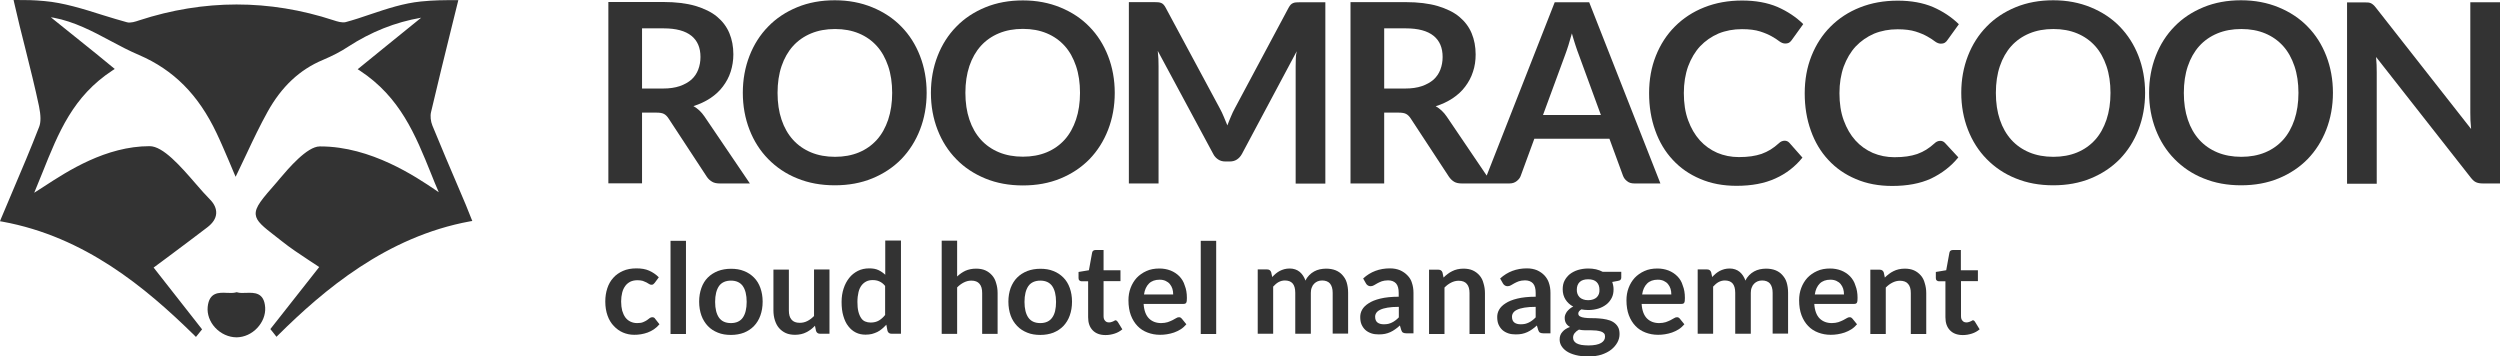 <?xml version="1.0" encoding="utf-8"?>
<!-- Generator: Adobe Illustrator 24.2.1, SVG Export Plug-In . SVG Version: 6.00 Build 0)  -->
<svg version="1.1" id="Laag_1" xmlns="http://www.w3.org/2000/svg" xmlns:xlink="http://www.w3.org/1999/xlink" x="0px" y="0px"
	 viewBox="0 0 1878 267.8" style="enable-background:new 0 0 1878 267.8;" xml:space="preserve">
<style type="text/css">
	.st0{fill:none;}
	.st1{fill:#333333;}
</style>
<g>
	<path class="st0" d="M1253,213.4c-0.8-1-1.9-1.8-3.2-2.4c-1.3-0.6-2.8-0.9-4.5-0.9c-3.4,0-6,1-8,2.9c-1.9,1.9-3.1,4.6-3.7,8.1h21.8
		c0-1.5-0.2-2.9-0.6-4.3C1254.5,215.5,1253.8,214.4,1253,213.4z"/>
	<path class="st0" d="M1382.6,213.4c-0.8-1-1.9-1.8-3.2-2.4c-1.3-0.6-2.8-0.9-4.5-0.9c-3.4,0-6,1-8,2.9c-1.9,1.9-3.1,4.6-3.7,8.1
		h21.8c0-1.5-0.2-2.9-0.6-4.3C1384.1,215.5,1383.5,214.4,1382.6,213.4z"/>
	<path class="st0" d="M1036.7,232.6c-1.4,0.7-2.4,1.4-2.9,2.3c-0.6,0.9-0.9,1.8-0.9,2.9c0,2.1,0.6,3.5,1.8,4.4
		c1.2,0.9,2.8,1.3,4.7,1.3c1.2,0,2.3-0.1,3.3-0.3c1-0.2,2-0.5,2.8-1c0.9-0.4,1.8-1,2.6-1.6c0.8-0.6,1.7-1.4,2.5-2.2v-8.1
		c-3.4,0-6.2,0.2-8.5,0.6C1039.9,231.4,1038.1,232,1036.7,232.6z"/>
	<path class="st0" d="M526.2,42.7c0-6.9-2.3-12.2-6.8-15.9c-4.6-3.7-11.5-5.6-20.9-5.6h-16.2v45.2h15.8c4.8,0,8.9-0.6,12.5-1.8
		c3.5-1.2,6.5-2.8,8.8-4.9c2.3-2.1,4-4.6,5.1-7.5C525.6,49.4,526.2,46.2,526.2,42.7z"/>
	<path class="st0" d="M1183.4,34c-0.9-2.7-1.8-5.7-2.7-8.9c-0.9,3.2-1.7,6.2-2.6,8.9c-0.8,2.8-1.7,5.2-2.5,7.3l-16.6,45.1h43.4
		l-16.6-45.3C1185.2,39.1,1184.4,36.7,1183.4,34z"/>
	<path class="st0" d="M1193,209.8c-2.9,0-5,0.7-6.4,2.1c-1.4,1.4-2.1,3.3-2.1,5.7c0,1.1,0.2,2.2,0.5,3.2c0.4,1,0.9,1.8,1.6,2.5
		c0.7,0.7,1.6,1.3,2.7,1.6c1.1,0.4,2.3,0.6,3.7,0.6c1.4,0,2.7-0.2,3.8-0.6c1.1-0.4,2-0.9,2.7-1.6c0.7-0.7,1.2-1.5,1.6-2.5
		c0.4-1,0.5-2,0.5-3.2c0-2.4-0.7-4.3-2.1-5.7C1198,210.5,1195.9,209.8,1193,209.8z"/>
	<path class="st0" d="M1139.6,232.6c-1.4,0.7-2.4,1.4-2.9,2.3c-0.6,0.9-0.9,1.8-0.9,2.9c0,2.1,0.6,3.5,1.8,4.4
		c1.2,0.9,2.8,1.3,4.7,1.3c1.2,0,2.3-0.1,3.3-0.3c1-0.2,2-0.5,2.8-1c0.9-0.4,1.8-1,2.6-1.6c0.8-0.6,1.7-1.4,2.5-2.2v-8.1
		c-3.4,0-6.2,0.2-8.5,0.6C1142.8,231.4,1140.9,232,1139.6,232.6z"/>
	<path class="st0" d="M1182.9,250.2c-0.8,1-1.2,2.1-1.2,3.4c0,0.8,0.2,1.6,0.6,2.4s1.1,1.4,2,1.9s2.1,1,3.6,1.2
		c1.5,0.3,3.3,0.4,5.4,0.4c2.2,0,4-0.2,5.6-0.5c1.6-0.3,2.9-0.8,3.9-1.4c1-0.6,1.8-1.3,2.2-2.1c0.5-0.8,0.7-1.7,0.7-2.7
		c0-1-0.3-1.7-0.8-2.4c-0.6-0.6-1.3-1.1-2.3-1.4c-1-0.3-2.1-0.6-3.4-0.7c-1.3-0.2-2.7-0.2-4.1-0.2c-1.5,0-3,0-4.5,0
		s-3.1-0.2-4.5-0.5C1184.8,248.3,1183.7,249.2,1182.9,250.2z"/>
	<path class="st0" d="M1083.7,42.7c0-6.9-2.3-12.2-6.8-15.9c-4.6-3.7-11.5-5.6-20.9-5.6h-16.2v45.2h15.8c4.8,0,8.9-0.6,12.5-1.8
		c3.5-1.2,6.5-2.8,8.8-4.9c2.3-2.1,4-4.6,5.1-7.5C1083.1,49.4,1083.7,46.2,1083.7,42.7z"/>
	<path class="st0" d="M549.1,210.7c-4.1,0-7.1,1.4-9,4.1c-1.9,2.7-2.9,6.7-2.9,11.9c0,5.2,1,9.1,2.9,11.8c1.9,2.7,5,4.1,9,4.1
		c4,0,7-1.4,8.9-4.1c1.9-2.7,2.9-6.7,2.9-11.9c0-5.2-1-9.2-2.9-11.9C556.1,212,553.1,210.7,549.1,210.7z"/>
	<path class="st0" d="M1573.9,34.5c-3.7-4.1-8.2-7.3-13.5-9.5c-5.3-2.2-11.3-3.3-17.9-3.3c-6.7,0-12.7,1.1-18,3.3
		c-5.3,2.2-9.9,5.4-13.6,9.5c-3.7,4.1-6.6,9.2-8.6,15.1c-2,5.9-3,12.6-3,20.1c0,7.5,1,14.2,3,20.1c2,5.9,4.9,11,8.6,15.1
		c3.7,4.1,8.3,7.3,13.6,9.5c5.3,2.2,11.3,3.3,18,3.3c6.7,0,12.6-1.1,17.9-3.3c5.3-2.2,9.8-5.4,13.5-9.5c3.7-4.1,6.5-9.1,8.5-15.1
		c2-5.9,3-12.6,3-20.1c0-7.5-1-14.2-3-20.1S1577.6,38.7,1573.9,34.5z"/>
	<path class="st0" d="M781.5,210.7c-4.1,0-7.1,1.4-9,4.1c-1.9,2.7-2.9,6.7-2.9,11.9c0,5.2,1,9.1,2.9,11.8c1.9,2.7,5,4.1,9,4.1
		c4,0,7-1.4,8.9-4.1c1.9-2.7,2.9-6.7,2.9-11.9c0-5.2-1-9.2-2.9-11.9C788.5,212,785.5,210.7,781.5,210.7z"/>
	<path class="st0" d="M1715.1,34.5c-3.7-4.1-8.2-7.3-13.5-9.5c-5.3-2.2-11.3-3.3-17.9-3.3c-6.7,0-12.7,1.1-18,3.3
		c-5.3,2.2-9.9,5.4-13.6,9.5c-3.7,4.1-6.6,9.2-8.6,15.1c-2,5.9-3,12.6-3,20.1c0,7.5,1,14.2,3,20.1c2,5.9,4.9,11,8.6,15.1
		c3.7,4.1,8.3,7.3,13.6,9.5c5.3,2.2,11.3,3.3,18,3.3c6.7,0,12.6-1.1,17.9-3.3c5.3-2.2,9.8-5.4,13.5-9.5c3.7-4.1,6.5-9.1,8.5-15.1
		c2-5.9,3-12.6,3-20.1c0-7.5-1-14.2-3-20.1C1721.6,43.7,1718.8,38.7,1715.1,34.5z"/>
	<path class="st0" d="M660.7,211.5c-1.6-0.7-3.2-1-5-1c-1.8,0-3.4,0.3-4.8,1s-2.6,1.7-3.6,3c-1,1.3-1.8,3-2.3,5.1
		c-0.5,2.1-0.8,4.5-0.8,7.3c0,2.8,0.2,5.2,0.7,7.2c0.5,2,1.1,3.6,2,4.8c0.8,1.2,1.9,2.1,3.1,2.7c1.2,0.5,2.6,0.8,4.1,0.8
		c2.4,0,4.5-0.5,6.2-1.5c1.7-1,3.3-2.4,4.8-4.3v-21.7C663.7,213.3,662.2,212.1,660.7,211.5z"/>
	<path class="st0" d="M878.8,213.4c-0.8-1-1.9-1.8-3.2-2.4c-1.3-0.6-2.8-0.9-4.5-0.9c-3.4,0-6,1-8,2.9c-1.9,1.9-3.1,4.6-3.7,8.1
		h21.8c0-1.5-0.2-2.9-0.6-4.3C880.3,215.5,879.6,214.4,878.8,213.4z"/>
	<path class="st0" d="M736.8,104.9c3.7,4.1,8.3,7.3,13.6,9.5c5.3,2.2,11.3,3.3,18,3.3c6.7,0,12.6-1.1,17.9-3.3
		c5.3-2.2,9.8-5.4,13.5-9.5c3.7-4.1,6.5-9.1,8.5-15.1c2-5.9,3-12.6,3-20.1c0-7.5-1-14.2-3-20.1c-2-5.9-4.8-11-8.5-15.1
		c-3.7-4.1-8.2-7.3-13.5-9.5c-5.3-2.2-11.3-3.3-17.9-3.3c-6.7,0-12.7,1.1-18,3.3c-5.3,2.2-9.9,5.4-13.6,9.5
		c-3.7,4.1-6.6,9.2-8.6,15.1c-2,5.9-3,12.6-3,20.1c0,7.5,1,14.2,3,20.1C730.2,95.8,733.1,100.8,736.8,104.9z"/>
	<path class="st0" d="M658.7,34.5c-3.7-4.1-8.2-7.3-13.5-9.5c-5.3-2.2-11.3-3.3-17.9-3.3c-6.7,0-12.7,1.1-18,3.3
		c-5.3,2.2-9.9,5.4-13.6,9.5c-3.7,4.1-6.6,9.2-8.6,15.1c-2,5.9-3,12.6-3,20.1c0,7.5,1,14.2,3,20.1c2,5.9,4.9,11,8.6,15.1
		c3.7,4.1,8.3,7.3,13.6,9.5c5.3,2.2,11.3,3.3,18,3.3c6.7,0,12.6-1.1,17.9-3.3c5.3-2.2,9.8-5.4,13.5-9.5c3.7-4.1,6.5-9.1,8.5-15.1
		c2-5.9,3-12.6,3-20.1c0-7.5-1-14.2-3-20.1S662.4,38.7,658.7,34.5z"/>
	<path class="st1" d="M345.6,143.7c-7.3-17-14.1-33.1-20.8-49.4l0,0c-1.3-3.2-1.7-7.2-1-10.1c5-21.3,10.3-42.9,15.5-63.9l5-20.2
		h-1.9c-8.6,0-16.1,0-26.1,1c-13.1,1.3-25.7,5.5-37.9,9.6c-6.1,2.1-12.4,4.2-18.7,5.9c-2.7,0.7-6.5-0.5-9.2-1.4
		c-48.2-15.8-97.3-15.8-146,0.1c-2.6,0.9-6.5,2.2-9.2,1.4c-5.7-1.5-11.6-3.4-17.9-5.3C62.6,6.7,47.5,2,33.4,0.8C24.8,0,20,0,12.1,0
		h-1.9l0.4,1.8c2.6,11.7,5.6,23.5,8.5,35c3.5,14.1,7.2,28.7,10.2,43c1.4,6.9,1.5,12,0.1,15.5c-6.3,16.3-13.1,32.3-20.3,49.2
		c-2.8,6.5-5.6,13.1-8.4,19.9L0,166.2l1.8,0.3C63.7,177.8,109.4,216,146,251.9l1.2,1.2l4.6-5.7L115.4,201l10.4-7.7
		c10-7.5,20-14.9,29.9-22.5c4.2-3.2,6.5-6.7,6.7-10.5c0.2-3.6-1.4-7.2-4.8-10.6c-3.1-3.1-6.7-7.2-10.5-11.6
		c-11.5-13.3-24.6-28.3-34.7-28.3c-32.9,0-61.7,18.8-78.9,30c-3,1.9-5.6,3.6-7.8,5c2.1-5,4.1-9.9,6-14.7
		c12.4-31,23.1-57.7,52.8-77.2l1.7-1.1L72.3,40.4c-11.4-9.2-22.5-18-34.1-27.4c0.8,0.1,1.4,0.2,2.1,0.3C55.7,16.2,69.6,23.5,83,30.7
		c6.9,3.7,14.1,7.5,21.4,10.6c26,11.2,44.6,29.8,58.3,58.7c3.3,6.9,6.3,14.1,9.3,21c1.2,2.9,2.5,5.9,3.7,8.8l1.3,3l1.4-2.9
		c2.4-4.9,4.7-9.8,7-14.7c5.1-10.9,10-21.1,15.6-31.2c10.5-18.9,24.1-31.7,41.6-39c7.1-3,13.5-6.3,18.9-9.9
		c17.3-11.2,35.3-18.4,54.9-21.8c-8.7,7-17.2,13.9-25.8,20.9l-21.9,17.8l1.7,1.1c30.2,19.9,41.6,48,53.6,77.8
		c1.8,4.5,3.6,9,5.6,13.5c-0.8-0.5-1.6-1.1-2.5-1.7c-14.5-9.8-48.4-32.7-86.3-32.7c-0.2,0-0.4,0-0.6,0c-9.5,0-23.5,16.5-30.2,24.4
		c-0.8,0.9-1.5,1.8-2,2.4c-11.3,12.9-16.4,18.7-15.9,24.4c0.5,5.1,5.6,9.1,14.9,16.3c1.4,1.1,3,2.3,4.6,3.6
		c6.5,5.2,13.5,9.8,20.3,14.3c2.6,1.7,5.3,3.5,7.9,5.2l-36.7,46.6l4.6,5.8l1.2-1.2c34.1-33.8,81.4-74,144.1-85.5l1.8-0.3l-0.7-1.7
		C351.4,157.3,348.5,150.4,345.6,143.7z"/>
	<path class="st1" d="M184.9,220c-2.5,0.1-4.8,0.2-6.7-0.4l-0.4-0.1l-0.4,0.1c-2,0.6-4.4,0.5-6.9,0.4c-6-0.3-13.4-0.6-14.5,10.6
		c-0.5,5.4,1.5,11,5.5,15.4c4.3,4.7,10.3,7.4,16.2,7.4c0.1,0,0.1,0,0.2,0c5.6-0.1,11.2-2.6,15.4-7.1c4-4.3,6.2-9.8,5.9-15.2
		C198.5,219.5,191,219.8,184.9,220z"/>
	<path class="st1" d="M534.9,136.5c1.5,0.9,3.4,1.3,5.6,1.3h22.8l-34.1-50.3c-2.3-3.4-5.1-6-8.3-7.8c4.8-1.5,9-3.5,12.8-6
		c3.7-2.5,6.9-5.4,9.4-8.8c2.5-3.3,4.5-7,5.8-11.1c1.3-4.1,2-8.4,2-13c0-5.8-1-11.1-3-15.9c-2-4.8-5.1-8.9-9.3-12.4
		c-4.2-3.5-9.7-6.1-16.3-8.1c-6.6-1.9-14.6-2.9-23.9-2.9H457v136.2h25.3V84.6h10.8c2.5,0,4.4,0.3,5.7,1c1.3,0.7,2.5,1.9,3.5,3.5
		l28.6,43.6C532,134.4,533.4,135.6,534.9,136.5z M510.6,64.7c-3.5,1.2-7.7,1.8-12.5,1.8h-15.8V21.3h16.2c9.4,0,16.3,1.9,20.9,5.6
		c4.6,3.7,6.8,9,6.8,15.9c0,3.5-0.6,6.6-1.7,9.5c-1.1,2.9-2.8,5.4-5.1,7.5C517.1,61.8,514.1,63.5,510.6,64.7z"/>
	<path class="st1" d="M677.1,20c-6-6.2-13.3-11-21.8-14.5c-8.5-3.5-17.9-5.3-28.2-5.3c-10.3,0-19.7,1.7-28.2,5.2
		c-8.5,3.5-15.8,8.3-21.8,14.5c-6.1,6.2-10.8,13.6-14.1,22.1c-3.3,8.5-5,17.8-5,27.7s1.7,19.2,5,27.7c3.3,8.5,8,15.9,14.1,22.1
		c6.1,6.2,13.3,11.1,21.8,14.5c8.5,3.5,17.9,5.2,28.2,5.2c10.3,0,19.7-1.7,28.2-5.2s15.7-8.3,21.8-14.5c6-6.2,10.7-13.6,14-22.1
		c3.3-8.5,5-17.8,5-27.7s-1.7-19.2-5-27.7C687.8,33.5,683.2,26.2,677.1,20z M667.2,89.9c-2,5.9-4.8,11-8.5,15.1
		c-3.7,4.1-8.2,7.3-13.5,9.5c-5.3,2.2-11.3,3.3-17.9,3.3c-6.7,0-12.7-1.1-18-3.3c-5.3-2.2-9.9-5.4-13.6-9.5
		c-3.7-4.1-6.6-9.1-8.6-15.1c-2-5.9-3-12.6-3-20.1c0-7.5,1-14.2,3-20.1c2-5.9,4.9-11,8.6-15.1c3.7-4.1,8.3-7.3,13.6-9.5
		c5.3-2.2,11.3-3.3,18-3.3c6.7,0,12.6,1.1,17.9,3.3c5.3,2.2,9.8,5.4,13.5,9.5c3.7,4.1,6.5,9.2,8.5,15.1s3,12.6,3,20.1
		C670.2,77.2,669.2,83.9,667.2,89.9z"/>
	<path class="st1" d="M740.2,134.1c8.5,3.5,17.9,5.2,28.2,5.2c10.3,0,19.7-1.7,28.2-5.2c8.5-3.5,15.7-8.3,21.8-14.5
		c6-6.2,10.7-13.6,14-22.1c3.3-8.5,5-17.8,5-27.7s-1.7-19.2-5-27.7c-3.3-8.5-8-15.9-14-22c-6-6.2-13.3-11-21.8-14.5
		c-8.5-3.5-17.9-5.3-28.2-5.3c-10.3,0-19.7,1.7-28.2,5.2c-8.5,3.5-15.8,8.3-21.8,14.5c-6.1,6.2-10.8,13.6-14.1,22.1
		c-3.3,8.5-5,17.8-5,27.7s1.7,19.2,5,27.7c3.3,8.5,8,15.9,14.1,22.1C724.4,125.8,731.7,130.6,740.2,134.1z M728.2,49.6
		c2-5.9,4.9-11,8.6-15.1c3.7-4.1,8.3-7.3,13.6-9.5c5.3-2.2,11.3-3.3,18-3.3c6.7,0,12.6,1.1,17.9,3.3c5.3,2.2,9.8,5.4,13.5,9.5
		c3.7,4.1,6.5,9.2,8.5,15.1c2,5.9,3,12.6,3,20.1c0,7.5-1,14.2-3,20.1c-2,5.9-4.8,11-8.5,15.1c-3.7,4.1-8.2,7.3-13.5,9.5
		c-5.3,2.2-11.3,3.3-17.9,3.3c-6.7,0-12.7-1.1-18-3.3c-5.3-2.2-9.9-5.4-13.6-9.5c-3.7-4.1-6.6-9.1-8.6-15.1c-2-5.9-3-12.6-3-20.1
		C725.2,62.3,726.2,55.6,728.2,49.6z"/>
	<path class="st1" d="M973.4,44.5c-0.1,1.9-0.1,3.7-0.1,5.4v88h22.3V1.7h-19.1c-1.1,0-2.1,0-2.9,0.1c-0.8,0.1-1.6,0.2-2.2,0.5
		c-0.7,0.3-1.3,0.7-1.8,1.2c-0.5,0.6-1.1,1.3-1.6,2.3l-40.3,75.4c-1.1,2-2.1,4.1-3,6.3c-0.9,2.2-1.9,4.4-2.7,6.7
		c-0.9-2.2-1.8-4.4-2.7-6.5c-0.9-2.2-1.9-4.3-3-6.3L875.6,5.7c-0.5-0.9-1-1.7-1.6-2.3c-0.6-0.6-1.2-1-1.8-1.2
		c-0.7-0.3-1.4-0.4-2.2-0.5c-0.8-0.1-1.8-0.1-2.9-0.1h-19.1v136.2h22.3v-88c0-1.7,0-3.5-0.1-5.5c-0.1-2-0.3-4-0.5-6.1l41.7,77.5
		c0.9,1.8,2.2,3.1,3.7,4.1c1.5,1,3.3,1.5,5.3,1.5h3.5c2,0,3.8-0.5,5.3-1.5c1.5-1,2.7-2.3,3.7-4.1l41.2-77.2
		C973.6,40.6,973.4,42.6,973.4,44.5z"/>
	<path class="st1" d="M1227.7,137.8h19.6L1193.8,1.7h-25.9l-51.1,130.2l-30-44.3c-2.3-3.4-5.1-6-8.3-7.8c4.8-1.5,9-3.5,12.8-6
		c3.7-2.5,6.9-5.4,9.4-8.8c2.5-3.3,4.5-7,5.8-11.1c1.4-4.1,2-8.4,2-13c0-5.8-1-11.1-3-15.9c-2-4.8-5.1-8.9-9.3-12.4
		c-4.2-3.5-9.7-6.1-16.3-8.1c-6.6-1.9-14.6-2.9-23.9-2.9h-41.5v136.2h25.3V84.6h10.8c2.5,0,4.4,0.3,5.7,1c1.3,0.7,2.5,1.9,3.5,3.5
		l28.6,43.6c1.1,1.6,2.4,2.9,3.9,3.8c1.5,0.9,3.4,1.3,5.6,1.3h16.4h6.4h13.3c2.1,0,3.9-0.6,5.4-1.8c1.5-1.2,2.5-2.5,3-4l10.2-27.8
		h56.4l10.2,27.8c0.6,1.6,1.6,3,3.1,4.1C1223.7,137.3,1225.5,137.8,1227.7,137.8z M1068.1,64.7c-3.5,1.2-7.7,1.8-12.5,1.8h-15.8
		V21.3h16.2c9.4,0,16.3,1.9,20.9,5.6c4.6,3.7,6.8,9,6.8,15.9c0,3.5-0.6,6.6-1.7,9.5c-1.1,2.9-2.8,5.4-5.1,7.5
		C1074.6,61.8,1071.6,63.5,1068.1,64.7z M1159.1,86.4l16.6-45.1c0.8-2.1,1.6-4.5,2.5-7.3c0.8-2.8,1.7-5.7,2.6-8.9
		c0.9,3.2,1.8,6.2,2.7,8.9c0.9,2.7,1.7,5.1,2.5,7.1l16.6,45.3H1159.1z"/>
	<path class="st1" d="M1344.2,107.3c-1-1.1-2.2-1.6-3.6-1.6c-0.8,0-1.6,0.2-2.3,0.5c-0.7,0.3-1.4,0.8-2,1.4
		c-2.1,1.9-4.2,3.5-6.3,4.8c-2.1,1.3-4.3,2.3-6.7,3.2c-2.4,0.8-4.9,1.4-7.7,1.8c-2.8,0.4-5.9,0.6-9.4,0.6c-5.8,0-11.2-1.1-16.2-3.2
		c-5-2.2-9.4-5.3-13.1-9.4c-3.7-4.1-6.6-9.1-8.8-15.1c-2.2-6-3.2-12.8-3.2-20.4c0-7.4,1.1-14.1,3.2-20c2.2-5.9,5.2-11,9-15.1
		c3.9-4.1,8.5-7.3,13.8-9.6c5.4-2.2,11.3-3.3,17.7-3.3c5.5,0,10,0.6,13.5,1.7c3.5,1.1,6.5,2.4,8.8,3.7c2.3,1.3,4.2,2.5,5.7,3.7
		c1.5,1.1,3,1.7,4.4,1.7c1.4,0,2.5-0.3,3.2-0.8c0.8-0.6,1.4-1.2,1.9-2l8.5-11.8c-5.4-5.3-11.9-9.6-19.4-12.9
		c-7.6-3.2-16.4-4.8-26.5-4.8c-10.4,0-19.8,1.7-28.4,5.1c-8.6,3.4-15.9,8.2-22.1,14.4c-6.2,6.2-10.9,13.5-14.3,22
		c-3.4,8.5-5.1,17.9-5.1,28.1c0,10.1,1.5,19.4,4.6,28c3,8.5,7.4,15.9,13.1,22c5.7,6.2,12.6,11,20.7,14.4c8.1,3.5,17.2,5.2,27.3,5.2
		c11.3,0,21-1.8,29.1-5.5c8.1-3.6,14.9-8.9,20.4-15.7L1344.2,107.3z"/>
	<path class="st1" d="M1471.1,118.2l-10-10.8c-1-1.1-2.2-1.6-3.6-1.6c-0.8,0-1.6,0.2-2.3,0.5c-0.7,0.3-1.4,0.8-2,1.4
		c-2.1,1.9-4.2,3.5-6.3,4.8c-2.1,1.3-4.3,2.3-6.7,3.2c-2.4,0.8-4.9,1.4-7.7,1.8c-2.8,0.4-5.9,0.6-9.4,0.6c-5.8,0-11.2-1.1-16.2-3.2
		c-5-2.2-9.4-5.3-13.1-9.4c-3.7-4.1-6.6-9.1-8.8-15.1c-2.2-6-3.2-12.8-3.2-20.4c0-7.4,1.1-14.1,3.2-20c2.2-5.9,5.2-11,9-15.1
		c3.9-4.1,8.5-7.3,13.8-9.6c5.4-2.2,11.3-3.3,17.7-3.3c5.5,0,10,0.6,13.5,1.7c3.5,1.1,6.5,2.4,8.8,3.7c2.3,1.3,4.2,2.5,5.7,3.7
		c1.5,1.1,3,1.7,4.4,1.7c1.4,0,2.5-0.3,3.2-0.8c0.8-0.6,1.4-1.2,1.9-2l8.5-11.8c-5.4-5.3-11.9-9.6-19.4-12.9
		c-7.6-3.2-16.4-4.8-26.5-4.8c-10.4,0-19.8,1.7-28.4,5.1c-8.6,3.4-15.9,8.2-22.1,14.4c-6.2,6.2-10.9,13.5-14.3,22
		c-3.4,8.5-5.1,17.9-5.1,28.1c0,10.1,1.5,19.4,4.6,28c3,8.5,7.4,15.9,13.1,22c5.7,6.2,12.6,11,20.7,14.4c8.1,3.5,17.2,5.2,27.3,5.2
		c11.3,0,21-1.8,29.1-5.5C1458.8,130.2,1465.6,125,1471.1,118.2z"/>
	<path class="st1" d="M1592.4,20c-6-6.2-13.3-11-21.8-14.5c-8.5-3.5-17.9-5.3-28.2-5.3c-10.3,0-19.7,1.7-28.2,5.2
		c-8.5,3.5-15.8,8.3-21.8,14.5c-6.1,6.2-10.8,13.6-14.1,22.1c-3.3,8.5-5,17.8-5,27.7s1.7,19.2,5,27.7c3.3,8.5,8,15.9,14.1,22.1
		c6.1,6.2,13.3,11.1,21.8,14.5c8.5,3.5,17.9,5.2,28.2,5.2c10.3,0,19.7-1.7,28.2-5.2c8.5-3.5,15.7-8.3,21.8-14.5
		c6-6.2,10.7-13.6,14-22.1c3.3-8.5,5-17.8,5-27.7s-1.7-19.2-5-27.7C1603.1,33.5,1598.4,26.2,1592.4,20z M1582.4,89.9
		c-2,5.9-4.8,11-8.5,15.1c-3.7,4.1-8.2,7.3-13.5,9.5c-5.3,2.2-11.3,3.3-17.9,3.3c-6.7,0-12.7-1.1-18-3.3c-5.3-2.2-9.9-5.4-13.6-9.5
		c-3.7-4.1-6.6-9.1-8.6-15.1c-2-5.9-3-12.6-3-20.1c0-7.5,1-14.2,3-20.1c2-5.9,4.9-11,8.6-15.1c3.7-4.1,8.3-7.3,13.6-9.5
		c5.3-2.2,11.3-3.3,18-3.3c6.7,0,12.6,1.1,17.9,3.3c5.3,2.2,9.8,5.4,13.5,9.5c3.7,4.1,6.5,9.2,8.5,15.1s3,12.6,3,20.1
		C1585.4,77.2,1584.4,83.9,1582.4,89.9z"/>
	<path class="st1" d="M1733.5,20c-6-6.2-13.3-11-21.8-14.5c-8.5-3.5-17.9-5.3-28.2-5.3c-10.3,0-19.7,1.7-28.2,5.2
		c-8.5,3.5-15.8,8.3-21.8,14.5c-6.1,6.2-10.8,13.6-14.1,22.1c-3.3,8.5-5,17.8-5,27.7s1.7,19.2,5,27.7c3.3,8.5,8,15.9,14.1,22.1
		c6.1,6.2,13.3,11.1,21.8,14.5c8.5,3.5,17.9,5.2,28.2,5.2c10.3,0,19.7-1.7,28.2-5.2c8.5-3.5,15.7-8.3,21.8-14.5
		c6-6.2,10.7-13.6,14-22.1c3.3-8.5,5-17.8,5-27.7s-1.7-19.2-5-27.7C1744.2,33.5,1739.6,26.2,1733.5,20z M1723.6,89.9
		c-2,5.9-4.8,11-8.5,15.1c-3.7,4.1-8.2,7.3-13.5,9.5c-5.3,2.2-11.3,3.3-17.9,3.3c-6.7,0-12.7-1.1-18-3.3c-5.3-2.2-9.9-5.4-13.6-9.5
		c-3.7-4.1-6.6-9.1-8.6-15.1c-2-5.9-3-12.6-3-20.1c0-7.5,1-14.2,3-20.1c2-5.9,4.9-11,8.6-15.1c3.7-4.1,8.3-7.3,13.6-9.5
		c5.3-2.2,11.3-3.3,18-3.3c6.7,0,12.6,1.1,17.9,3.3c5.3,2.2,9.8,5.4,13.5,9.5c3.7,4.1,6.5,9.2,8.5,15.1c2,5.9,3,12.6,3,20.1
		C1726.6,77.2,1725.6,83.9,1723.6,89.9z"/>
	<path class="st1" d="M1855.7,1.7v82.8c0,1.8,0,3.8,0.1,5.9c0.1,2.1,0.3,4.3,0.5,6.5l-71.5-91.1c-0.7-0.9-1.3-1.6-1.9-2.1
		c-0.6-0.5-1.1-0.9-1.7-1.2c-0.6-0.3-1.3-0.5-2-0.6c-0.8-0.1-1.7-0.1-2.8-0.1h-13.3v136.2h22.3V54.2c0-1.6,0-3.4-0.1-5.4
		c-0.1-2-0.2-4-0.4-6l71.2,90.7c1.3,1.6,2.5,2.8,3.9,3.4c1.3,0.6,3,0.9,5,0.9h13.1V1.7H1855.7z"/>
	<path class="st1" d="M490,238.3c-0.7,0-1.4,0.2-2,0.7c-0.6,0.5-1.3,1-2,1.5c-0.8,0.5-1.8,1.1-2.9,1.5c-1.1,0.5-2.6,0.7-4.5,0.7
		c-1.9,0-3.5-0.4-5-1.1c-1.5-0.7-2.7-1.7-3.8-3.1c-1-1.4-1.8-3.1-2.4-5.1c-0.5-2-0.8-4.3-0.8-6.9c0-2.5,0.3-4.7,0.8-6.7
		c0.5-2,1.3-3.6,2.3-5c1-1.4,2.3-2.4,3.8-3.2c1.5-0.7,3.3-1.1,5.4-1.1c1.6,0,2.9,0.2,4,0.5c1.1,0.4,2,0.8,2.8,1.2
		c0.8,0.5,1.5,0.9,2,1.2c0.6,0.4,1.1,0.5,1.7,0.5c0.6,0,1.1-0.1,1.4-0.4c0.3-0.3,0.7-0.6,1-1l3.1-4.2c-2.2-2.2-4.6-3.8-7.3-5
		c-2.7-1.2-5.9-1.7-9.5-1.7c-3.8,0-7.2,0.6-10.1,1.9c-2.9,1.3-5.4,3-7.3,5.2c-2,2.2-3.5,4.8-4.5,7.9s-1.5,6.3-1.5,9.9
		c0,4,0.6,7.5,1.7,10.6c1.1,3.1,2.7,5.7,4.7,7.8c2,2.1,4.3,3.8,6.9,4.9c2.6,1.1,5.4,1.7,8.4,1.7c1.7,0,3.4-0.1,5.1-0.4
		c1.7-0.3,3.4-0.7,5-1.3c1.6-0.6,3.2-1.4,4.7-2.4c1.5-1,2.9-2.3,4.2-3.8l-3.3-4.2C491.7,238.7,491,238.3,490,238.3z"/>
	<rect x="503.7" y="180.9" class="st1" width="11.6" height="70"/>
	<path class="st1" d="M566.4,208.5c-2.1-2.1-4.6-3.8-7.5-4.9c-2.9-1.2-6.2-1.7-9.8-1.7c-3.6,0-6.9,0.6-9.8,1.7
		c-3,1.2-5.5,2.8-7.6,4.9c-2.1,2.1-3.7,4.7-4.8,7.8c-1.1,3.1-1.7,6.5-1.7,10.3c0,3.8,0.6,7.3,1.7,10.4c1.1,3.1,2.8,5.7,4.8,7.9
		c2.1,2.2,4.6,3.8,7.6,5c2.9,1.2,6.2,1.7,9.8,1.7c3.6,0,6.9-0.6,9.8-1.7c2.9-1.2,5.4-2.8,7.5-5c2.1-2.2,3.7-4.8,4.8-7.9
		c1.1-3.1,1.7-6.5,1.7-10.4c0-3.8-0.6-7.2-1.7-10.3C570.1,213.2,568.5,210.6,566.4,208.5z M558,238.6c-1.9,2.7-4.9,4.1-8.9,4.1
		c-4.1,0-7.1-1.4-9-4.1c-1.9-2.7-2.9-6.7-2.9-11.8c0-5.2,1-9.1,2.9-11.9c1.9-2.7,5-4.1,9-4.1c4,0,7,1.4,8.9,4.1
		c1.9,2.7,2.9,6.7,2.9,11.9C560.9,231.9,559.9,235.9,558,238.6z"/>
	<path class="st1" d="M611.4,237.5c-1.6,1.6-3.2,2.8-5,3.7c-1.8,0.9-3.6,1.3-5.7,1.3c-2.7,0-4.8-0.8-6.1-2.4c-1.4-1.6-2-3.9-2-6.9
		v-30.7H581v30.7c0,2.7,0.4,5.2,1.1,7.4c0.7,2.2,1.7,4.2,3.1,5.8c1.4,1.6,3.1,2.9,5.1,3.8c2,0.9,4.4,1.3,7,1.3
		c1.6,0,3.1-0.2,4.5-0.5c1.4-0.3,2.7-0.8,3.9-1.4c1.2-0.6,2.3-1.3,3.4-2.1c1.1-0.8,2.1-1.8,3.1-2.8l0.8,3.9c0.5,1.4,1.5,2.1,3,2.1
		h7.1v-48.3h-11.6V237.5z"/>
	<path class="st1" d="M665,206.4c-1.5-1.4-3.2-2.6-5.1-3.5c-1.9-0.9-4.2-1.3-6.9-1.3c-3.2,0-6,0.6-8.6,1.9c-2.5,1.3-4.7,3-6.5,5.3
		c-1.8,2.3-3.2,4.9-4.2,8c-1,3.1-1.5,6.4-1.5,10c0,4,0.4,7.5,1.3,10.5c0.9,3.1,2.1,5.7,3.7,7.7c1.6,2.1,3.5,3.7,5.7,4.8
		c2.2,1.1,4.6,1.6,7.3,1.6c1.7,0,3.3-0.2,4.7-0.5c1.5-0.4,2.8-0.9,4.1-1.5c1.3-0.7,2.5-1.4,3.6-2.4c1.1-0.9,2.1-1.9,3.2-3.1l0.9,4.7
		c0.5,1.4,1.5,2.1,3,2.1h7.1v-70H665V206.4z M665,236.5c-1.5,1.9-3.1,3.3-4.8,4.3c-1.7,1-3.8,1.5-6.2,1.5c-1.5,0-2.9-0.3-4.1-0.8
		c-1.2-0.5-2.3-1.4-3.1-2.7c-0.8-1.2-1.5-2.8-2-4.8c-0.5-2-0.7-4.4-0.7-7.2c0-2.8,0.3-5.2,0.8-7.3c0.5-2.1,1.3-3.8,2.3-5.1
		c1-1.3,2.2-2.3,3.6-3s3-1,4.8-1c1.8,0,3.5,0.3,5,1c1.6,0.7,3,1.8,4.3,3.4V236.5z"/>
	<path class="st1" d="M745.3,206.9c-1.4-1.6-3.1-2.9-5.1-3.8c-2-0.9-4.4-1.3-7-1.3c-3,0-5.7,0.6-8,1.6c-2.3,1.1-4.3,2.5-6.2,4.3
		v-26.9h-11.6v70H719v-34.9c1.6-1.6,3.2-2.8,5-3.7c1.8-0.9,3.6-1.4,5.7-1.4c2.7,0,4.8,0.8,6.1,2.4c1.4,1.6,2,3.9,2,6.9v30.7h11.6
		v-30.7c0-2.7-0.4-5.2-1.1-7.4C747.7,210.4,746.7,208.5,745.3,206.9z"/>
	<path class="st1" d="M798.8,208.5c-2.1-2.1-4.6-3.8-7.5-4.9c-2.9-1.2-6.2-1.7-9.8-1.7s-6.9,0.6-9.8,1.7c-3,1.2-5.5,2.8-7.6,4.9
		c-2.1,2.1-3.7,4.7-4.9,7.8c-1.1,3.1-1.7,6.5-1.7,10.3c0,3.8,0.6,7.3,1.7,10.4c1.1,3.1,2.8,5.7,4.9,7.9c2.1,2.2,4.6,3.8,7.6,5
		c2.9,1.2,6.2,1.7,9.8,1.7s6.9-0.6,9.8-1.7c2.9-1.2,5.4-2.8,7.5-5c2.1-2.2,3.7-4.8,4.8-7.9c1.1-3.1,1.7-6.5,1.7-10.4
		c0-3.8-0.6-7.2-1.7-10.3C802.5,213.2,800.9,210.6,798.8,208.5z M790.4,238.6c-1.9,2.7-4.9,4.1-8.9,4.1c-4.1,0-7.1-1.4-9-4.1
		c-1.9-2.7-2.9-6.7-2.9-11.8c0-5.2,1-9.1,2.9-11.9c1.9-2.7,5-4.1,9-4.1c4,0,7,1.4,8.9,4.1c1.9,2.7,2.9,6.7,2.9,11.9
		C793.3,231.9,792.4,235.9,790.4,238.6z"/>
	<path class="st1" d="M838.8,240.9c-0.2-0.2-0.5-0.3-0.8-0.3c-0.3,0-0.6,0.1-0.8,0.3c-0.3,0.2-0.6,0.4-1,0.5
		c-0.4,0.2-0.8,0.4-1.3,0.5c-0.5,0.2-1.1,0.3-1.8,0.3c-1.3,0-2.3-0.4-3-1.3c-0.8-0.8-1.1-2-1.1-3.5v-26.2h12.7V203h-12.7v-15.2h-6
		c-0.7,0-1.3,0.2-1.7,0.5c-0.5,0.3-0.7,0.8-0.9,1.5l-2.4,13.2l-7.8,1.3v4.6c0,0.8,0.2,1.4,0.7,1.8c0.5,0.4,1,0.6,1.6,0.6h4.9v27
		c0,4.2,1.1,7.4,3.4,9.8c2.3,2.4,5.5,3.6,9.7,3.6c2.4,0,4.6-0.4,6.8-1.1c2.2-0.7,4.1-1.8,5.8-3.2l-3.5-5.7
		C839.2,241.3,839,241.1,838.8,240.9z"/>
	<path class="st1" d="M885.9,207.5c-1.9-1.9-4.1-3.3-6.6-4.3c-2.6-1-5.4-1.5-8.4-1.5c-3.6,0-6.9,0.6-9.7,1.9c-2.9,1.3-5.3,3-7.3,5.1
		c-2,2.2-3.5,4.7-4.6,7.6c-1.1,2.9-1.6,6-1.6,9.3c0,4.2,0.6,8,1.8,11.2c1.2,3.2,2.9,5.9,5,8.1c2.1,2.2,4.6,3.8,7.5,4.9
		c2.9,1.1,6,1.7,9.4,1.7c1.7,0,3.4-0.1,5.2-0.4c1.8-0.3,3.6-0.7,5.3-1.3c1.7-0.6,3.4-1.4,5-2.4c1.6-1,3-2.3,4.3-3.8l-3.4-4.2
		c-0.3-0.3-0.6-0.6-0.9-0.8c-0.3-0.2-0.8-0.3-1.2-0.3c-0.7,0-1.5,0.2-2.2,0.7c-0.8,0.4-1.7,0.9-2.7,1.5c-1,0.5-2.2,1-3.6,1.5
		c-1.4,0.4-3,0.7-4.9,0.7c-3.8,0-6.9-1.2-9.2-3.5c-2.3-2.3-3.7-6-4-10.9h29.9c0.5,0,1-0.1,1.3-0.2c0.3-0.1,0.6-0.4,0.8-0.7
		c0.2-0.3,0.3-0.8,0.4-1.4c0.1-0.6,0.1-1.3,0.1-2.2c0-3.5-0.5-6.6-1.6-9.3C889.2,211.7,887.7,209.4,885.9,207.5z M859.4,221.1
		c0.5-3.5,1.8-6.2,3.7-8.1c1.9-1.9,4.6-2.9,8-2.9c1.7,0,3.2,0.3,4.5,0.9c1.3,0.6,2.4,1.4,3.2,2.4c0.8,1,1.5,2.2,1.9,3.5
		c0.4,1.3,0.6,2.8,0.6,4.3H859.4z"/>
	<rect x="902" y="180.9" class="st1" width="11.6" height="70"/>
	<path class="st1" d="M1008.4,206.6c-1.4-1.6-3.2-2.8-5.2-3.6c-2.1-0.8-4.4-1.2-7.1-1.2c-1.5,0-3.1,0.2-4.6,0.5
		c-1.5,0.3-3,0.9-4.3,1.6c-1.3,0.7-2.6,1.7-3.7,2.8c-1.1,1.1-2.1,2.5-2.8,4.1c-1-2.7-2.4-4.9-4.4-6.6c-2-1.6-4.5-2.5-7.5-2.5
		c-1.4,0-2.8,0.2-4,0.5c-1.2,0.3-2.3,0.8-3.4,1.3c-1.1,0.6-2,1.2-3,2c-0.9,0.8-1.8,1.6-2.7,2.6l-0.8-3.6c-0.5-1.4-1.5-2.1-3-2.1
		h-7.1v48.3h11.6v-35.4c1.3-1.4,2.6-2.6,4.1-3.4c1.5-0.8,3-1.2,4.7-1.2c2.5,0,4.5,0.7,5.8,2.2c1.3,1.5,2,3.8,2,7.1v30.7h11.7v-30.7
		c0-1.5,0.2-2.8,0.7-4c0.4-1.2,1-2.1,1.8-2.9c0.8-0.8,1.7-1.4,2.7-1.8c1-0.4,2.1-0.6,3.3-0.6c2.6,0,4.6,0.8,5.9,2.3
		c1.3,1.6,2,3.9,2,6.9v30.7h11.6v-30.7c0-2.9-0.4-5.5-1.1-7.8S1009.8,208.2,1008.4,206.6z"/>
	<path class="st1" d="M1057.3,206.9c-1.5-1.6-3.4-2.9-5.6-3.9c-2.2-0.9-4.7-1.4-7.6-1.4c-7.8,0-14.6,2.5-20.1,7.6l2.1,3.7
		c0.3,0.6,0.8,1.1,1.4,1.5c0.6,0.4,1.2,0.6,2,0.6c0.9,0,1.8-0.2,2.6-0.7c0.8-0.4,1.6-0.9,2.6-1.5c0.9-0.5,2-1,3.3-1.5
		c1.3-0.4,2.8-0.7,4.7-0.7c2.6,0,4.6,0.8,6,2.3c1.4,1.6,2,4,2,7.2v2.8c-5.5,0-10.1,0.5-13.8,1.4c-3.7,0.9-6.7,2.1-8.9,3.6
		c-2.2,1.4-3.8,3-4.8,4.8c-1,1.8-1.4,3.6-1.4,5.4c0,2.2,0.3,4.1,1,5.7c0.7,1.6,1.7,3,2.9,4.1c1.2,1.1,2.7,1.9,4.4,2.5
		c1.7,0.6,3.6,0.8,5.6,0.8c1.7,0,3.3-0.1,4.7-0.4c1.4-0.3,2.7-0.7,4-1.3c1.3-0.6,2.5-1.3,3.6-2.1c1.2-0.8,2.4-1.8,3.6-2.9l1,3.4
		c0.3,1,0.8,1.7,1.4,2c0.6,0.3,1.5,0.5,2.6,0.5h5.2v-30.5c0-2.7-0.4-5.2-1.2-7.5C1060.1,210.5,1058.9,208.5,1057.3,206.9z
		 M1050.7,238.5c-0.8,0.9-1.7,1.6-2.5,2.2c-0.8,0.6-1.7,1.2-2.6,1.6c-0.9,0.4-1.8,0.8-2.8,1c-1,0.2-2.1,0.3-3.3,0.3
		c-1.9,0-3.5-0.4-4.7-1.3c-1.2-0.9-1.8-2.4-1.8-4.4c0-1,0.3-2,0.9-2.9c0.6-0.9,1.6-1.7,2.9-2.3c1.4-0.7,3.2-1.2,5.5-1.6
		c2.3-0.4,5.1-0.6,8.5-0.6V238.5z"/>
	<path class="st1" d="M1111.4,206.9c-1.4-1.6-3.1-2.9-5.1-3.8c-2-0.9-4.4-1.3-7-1.3c-1.6,0-3.1,0.2-4.5,0.5
		c-1.4,0.3-2.7,0.8-3.9,1.4c-1.2,0.6-2.4,1.3-3.4,2.1c-1.1,0.8-2.1,1.7-3.1,2.7l-0.8-3.8c-0.5-1.4-1.5-2.1-3-2.1h-7.1v48.3h11.6
		v-34.9c1.6-1.6,3.2-2.8,5-3.7c1.8-0.9,3.6-1.4,5.7-1.4c2.7,0,4.8,0.8,6.1,2.4c1.4,1.6,2,3.9,2,6.9v30.7h11.6v-30.7
		c0-2.7-0.4-5.2-1.1-7.4C1113.8,210.4,1112.8,208.5,1111.4,206.9z"/>
	<path class="st1" d="M1160.2,206.9c-1.5-1.6-3.4-2.9-5.6-3.9c-2.2-0.9-4.7-1.4-7.6-1.4c-7.8,0-14.5,2.5-20.1,7.6l2.1,3.7
		c0.3,0.6,0.8,1.1,1.4,1.5c0.6,0.4,1.2,0.6,2,0.6c0.9,0,1.8-0.2,2.6-0.7c0.8-0.4,1.6-0.9,2.6-1.5c0.9-0.5,2-1,3.3-1.5
		c1.3-0.4,2.8-0.7,4.7-0.7c2.6,0,4.6,0.8,6,2.3c1.4,1.6,2,4,2,7.2v2.8c-5.5,0-10.1,0.5-13.8,1.4c-3.7,0.9-6.7,2.1-8.9,3.6
		c-2.2,1.4-3.8,3-4.8,4.8c-1,1.8-1.4,3.6-1.4,5.4c0,2.2,0.3,4.1,1,5.7c0.7,1.6,1.7,3,2.9,4.1c1.2,1.1,2.7,1.9,4.4,2.5
		c1.7,0.6,3.6,0.8,5.6,0.8c1.7,0,3.3-0.1,4.7-0.4c1.4-0.3,2.7-0.7,4-1.3c1.3-0.6,2.5-1.3,3.6-2.1c1.2-0.8,2.4-1.8,3.6-2.9l1,3.4
		c0.3,1,0.8,1.7,1.4,2c0.6,0.3,1.5,0.5,2.6,0.5h5.2v-30.5c0-2.7-0.4-5.2-1.2-7.5C1162.9,210.5,1161.7,208.5,1160.2,206.9z
		 M1153.5,238.5c-0.8,0.9-1.7,1.6-2.5,2.2c-0.8,0.6-1.7,1.2-2.6,1.6c-0.9,0.4-1.8,0.8-2.8,1c-1,0.2-2.1,0.3-3.3,0.3
		c-1.9,0-3.5-0.4-4.7-1.3c-1.2-0.9-1.8-2.4-1.8-4.4c0-1,0.3-2,0.9-2.9c0.6-0.9,1.6-1.7,2.9-2.3c1.4-0.7,3.2-1.2,5.5-1.6
		c2.3-0.4,5.1-0.6,8.5-0.6V238.5z"/>
	<path class="st1" d="M1198.9,202.3c-1.8-0.4-3.8-0.6-5.8-0.6c-2.8,0-5.3,0.4-7.7,1.1c-2.3,0.7-4.4,1.8-6.1,3.1c-1.7,1.4-3,3-4,4.9
		c-1,1.9-1.4,4.1-1.4,6.5c0,2.9,0.7,5.5,2.1,7.7c1.4,2.2,3.3,4,5.8,5.3c-1.1,0.5-2,1.1-2.8,1.8c-0.8,0.7-1.4,1.4-2,2.1
		c-0.5,0.8-0.9,1.5-1.2,2.3c-0.3,0.8-0.4,1.5-0.4,2.2c0,1.8,0.4,3.2,1.1,4.3c0.7,1.1,1.7,2,2.9,2.6c-2.4,0.9-4.4,2.1-5.7,3.7
		c-1.4,1.5-2.1,3.4-2.1,5.7c0,1.7,0.4,3.3,1.3,4.8c0.9,1.5,2.2,2.9,4,4.1c1.8,1.2,4,2.1,6.7,2.8c2.7,0.7,5.9,1.1,9.6,1.1
		c3.7,0,7-0.5,9.9-1.4c2.9-1,5.3-2.2,7.3-3.8c2-1.6,3.5-3.4,4.6-5.4c1.1-2,1.6-4.1,1.6-6.2c0-2.3-0.4-4.2-1.3-5.6
		c-0.9-1.5-2.1-2.6-3.5-3.5c-1.5-0.9-3.1-1.5-5-1.9c-1.9-0.4-3.8-0.7-5.7-0.8c-1.9-0.2-3.8-0.2-5.7-0.2c-1.9,0-3.5-0.1-5-0.3
		c-1.5-0.2-2.6-0.5-3.5-1c-0.9-0.5-1.3-1.2-1.3-2.2c0-1.1,0.8-2.2,2.3-3.1c1.7,0.3,3.5,0.5,5.3,0.5c2.7,0,5.2-0.4,7.5-1.1
		c2.3-0.7,4.3-1.8,6-3.1c1.7-1.3,3-3,4-4.9c1-1.9,1.4-4.1,1.4-6.5c0-1-0.1-2-0.3-2.9c-0.2-0.9-0.4-1.8-0.7-2.6l4.3-0.8
		c0.9-0.2,1.6-0.4,1.9-0.8c0.4-0.4,0.6-1,0.6-1.7v-4.3h-13.9C1202.4,203.4,1200.7,202.7,1198.9,202.3z M1186.1,247.6
		c1.4,0.3,2.9,0.5,4.5,0.5s3.1,0,4.5,0c1.5,0,2.8,0.1,4.1,0.2c1.3,0.2,2.4,0.4,3.4,0.7c1,0.3,1.7,0.8,2.3,1.4
		c0.6,0.6,0.8,1.4,0.8,2.4c0,1-0.2,1.9-0.7,2.7c-0.5,0.8-1.2,1.5-2.2,2.1c-1,0.6-2.3,1.1-3.9,1.4c-1.6,0.3-3.4,0.5-5.6,0.5
		c-2.1,0-3.9-0.2-5.4-0.4c-1.5-0.3-2.7-0.7-3.6-1.2s-1.6-1.2-2-1.9s-0.6-1.5-0.6-2.4c0-1.3,0.4-2.4,1.2-3.4
		C1183.7,249.2,1184.8,248.3,1186.1,247.6z M1201.1,220.8c-0.4,1-0.9,1.8-1.6,2.5c-0.7,0.7-1.6,1.2-2.7,1.6
		c-1.1,0.4-2.3,0.6-3.8,0.6c-1.4,0-2.7-0.2-3.7-0.6c-1.1-0.4-2-0.9-2.7-1.6c-0.7-0.7-1.2-1.5-1.6-2.5c-0.4-1-0.5-2-0.5-3.2
		c0-2.4,0.7-4.3,2.1-5.7c1.4-1.4,3.6-2.1,6.4-2.1c2.9,0,5,0.7,6.4,2.1c1.4,1.4,2.1,3.3,2.1,5.7
		C1201.6,218.8,1201.4,219.8,1201.1,220.8z"/>
	<path class="st1" d="M1260,207.5c-1.9-1.9-4.1-3.3-6.6-4.3c-2.6-1-5.4-1.5-8.4-1.5c-3.6,0-6.9,0.6-9.7,1.9c-2.9,1.3-5.3,3-7.3,5.1
		c-2,2.2-3.5,4.7-4.6,7.6c-1.1,2.9-1.6,6-1.6,9.3c0,4.2,0.6,8,1.8,11.2c1.2,3.2,2.9,5.9,5,8.1c2.1,2.2,4.6,3.8,7.5,4.9
		c2.9,1.1,6,1.7,9.4,1.7c1.7,0,3.4-0.1,5.2-0.4c1.8-0.3,3.6-0.7,5.3-1.3c1.7-0.6,3.4-1.4,5-2.4c1.6-1,3-2.3,4.3-3.8l-3.4-4.2
		c-0.3-0.3-0.5-0.6-0.9-0.8c-0.3-0.2-0.8-0.3-1.2-0.3c-0.7,0-1.5,0.2-2.2,0.7c-0.8,0.4-1.7,0.9-2.7,1.5c-1,0.5-2.2,1-3.6,1.5
		c-1.4,0.4-3,0.7-4.9,0.7c-3.8,0-6.9-1.2-9.2-3.5c-2.3-2.3-3.7-6-4-10.9h29.9c0.5,0,1-0.1,1.3-0.2c0.3-0.1,0.6-0.4,0.8-0.7
		c0.2-0.3,0.3-0.8,0.4-1.4c0.1-0.6,0.1-1.3,0.1-2.2c0-3.5-0.5-6.6-1.6-9.3C1263.3,211.7,1261.9,209.4,1260,207.5z M1233.6,221.1
		c0.5-3.5,1.8-6.2,3.7-8.1c1.9-1.9,4.6-2.9,8-2.9c1.7,0,3.2,0.3,4.5,0.9c1.3,0.6,2.4,1.4,3.2,2.4c0.8,1,1.5,2.2,1.9,3.5
		c0.4,1.3,0.6,2.8,0.6,4.3H1233.6z"/>
	<path class="st1" d="M1338.9,206.6c-1.4-1.6-3.2-2.8-5.2-3.6c-2.1-0.8-4.4-1.2-7.1-1.2c-1.5,0-3.1,0.2-4.6,0.5
		c-1.5,0.3-3,0.9-4.3,1.6c-1.3,0.7-2.6,1.7-3.7,2.8c-1.1,1.1-2.1,2.5-2.8,4.1c-1-2.7-2.4-4.9-4.4-6.6c-2-1.6-4.5-2.5-7.5-2.5
		c-1.4,0-2.8,0.2-4,0.5c-1.2,0.3-2.3,0.8-3.4,1.3c-1.1,0.6-2,1.2-3,2c-0.9,0.8-1.8,1.6-2.7,2.6l-0.8-3.6c-0.5-1.4-1.5-2.1-3-2.1
		h-7.1v48.3h11.6v-35.4c1.3-1.4,2.6-2.6,4.1-3.4c1.5-0.8,3-1.2,4.7-1.2c2.5,0,4.5,0.7,5.8,2.2c1.3,1.5,2,3.8,2,7.1v30.7h11.7v-30.7
		c0-1.5,0.2-2.8,0.7-4c0.4-1.2,1-2.1,1.8-2.9c0.8-0.8,1.7-1.4,2.7-1.8c1-0.4,2.1-0.6,3.3-0.6c2.6,0,4.6,0.8,5.9,2.3
		c1.3,1.6,2,3.9,2,6.9v30.7h11.6v-30.7c0-2.9-0.4-5.5-1.1-7.8S1340.3,208.2,1338.9,206.6z"/>
	<path class="st1" d="M1389.7,207.5c-1.9-1.9-4.1-3.3-6.6-4.3c-2.6-1-5.4-1.5-8.4-1.5c-3.6,0-6.9,0.6-9.7,1.9
		c-2.9,1.3-5.3,3-7.3,5.1c-2,2.2-3.5,4.7-4.6,7.6c-1.1,2.9-1.6,6-1.6,9.3c0,4.2,0.6,8,1.8,11.2c1.2,3.2,2.9,5.9,5,8.1
		c2.1,2.2,4.6,3.8,7.5,4.9c2.9,1.1,6,1.7,9.4,1.7c1.7,0,3.4-0.1,5.2-0.4c1.8-0.3,3.6-0.7,5.3-1.3c1.7-0.6,3.4-1.4,5-2.4
		c1.6-1,3-2.3,4.3-3.8l-3.4-4.2c-0.3-0.3-0.6-0.6-0.9-0.8c-0.3-0.2-0.8-0.3-1.2-0.3c-0.7,0-1.5,0.2-2.2,0.7
		c-0.8,0.4-1.7,0.9-2.7,1.5c-1,0.5-2.2,1-3.6,1.5c-1.4,0.4-3,0.7-4.9,0.7c-3.8,0-6.9-1.2-9.2-3.5c-2.3-2.3-3.7-6-4-10.9h29.9
		c0.5,0,1-0.1,1.3-0.2c0.3-0.1,0.6-0.4,0.8-0.7c0.2-0.3,0.3-0.8,0.4-1.4c0.1-0.6,0.1-1.3,0.1-2.2c0-3.5-0.5-6.6-1.6-9.3
		C1393,211.7,1391.5,209.4,1389.7,207.5z M1363.3,221.1c0.5-3.5,1.8-6.2,3.7-8.1c1.9-1.9,4.6-2.9,8-2.9c1.7,0,3.2,0.3,4.5,0.9
		c1.3,0.6,2.4,1.4,3.2,2.4c0.8,1,1.5,2.2,1.9,3.5c0.4,1.3,0.6,2.8,0.6,4.3H1363.3z"/>
	<path class="st1" d="M1442.9,206.9c-1.4-1.6-3.1-2.9-5.1-3.8c-2-0.9-4.4-1.3-7-1.3c-1.6,0-3.1,0.2-4.5,0.5
		c-1.4,0.3-2.7,0.8-3.9,1.4c-1.2,0.6-2.4,1.3-3.4,2.1c-1.1,0.8-2.1,1.7-3.1,2.7l-0.8-3.8c-0.5-1.4-1.5-2.1-3-2.1h-7.1v48.3h11.6
		v-34.9c1.6-1.6,3.2-2.8,5-3.7c1.8-0.9,3.6-1.4,5.7-1.4c2.7,0,4.8,0.8,6.1,2.4c1.4,1.6,2,3.9,2,6.9v30.7h11.6v-30.7
		c0-2.7-0.4-5.2-1.1-7.4C1445.3,210.4,1444.3,208.5,1442.9,206.9z"/>
	<path class="st1" d="M1482.9,240.9c-0.2-0.2-0.5-0.3-0.8-0.3c-0.3,0-0.6,0.1-0.8,0.3c-0.3,0.2-0.6,0.4-1,0.5
		c-0.4,0.2-0.8,0.4-1.3,0.5c-0.5,0.2-1.1,0.3-1.8,0.3c-1.3,0-2.3-0.4-3-1.3c-0.8-0.8-1.1-2-1.1-3.5v-26.2h12.7V203H1473v-15.2h-6
		c-0.7,0-1.3,0.2-1.7,0.5c-0.5,0.3-0.7,0.8-0.9,1.5l-2.4,13.2l-7.8,1.3v4.6c0,0.8,0.2,1.4,0.7,1.8c0.5,0.4,1,0.6,1.6,0.6h4.9v27
		c0,4.2,1.1,7.4,3.4,9.8s5.5,3.6,9.7,3.6c2.4,0,4.6-0.4,6.8-1.1c2.2-0.7,4.1-1.8,5.8-3.2l-3.5-5.7
		C1483.4,241.3,1483.1,241.1,1482.9,240.9z"/>
</g>
</svg>

